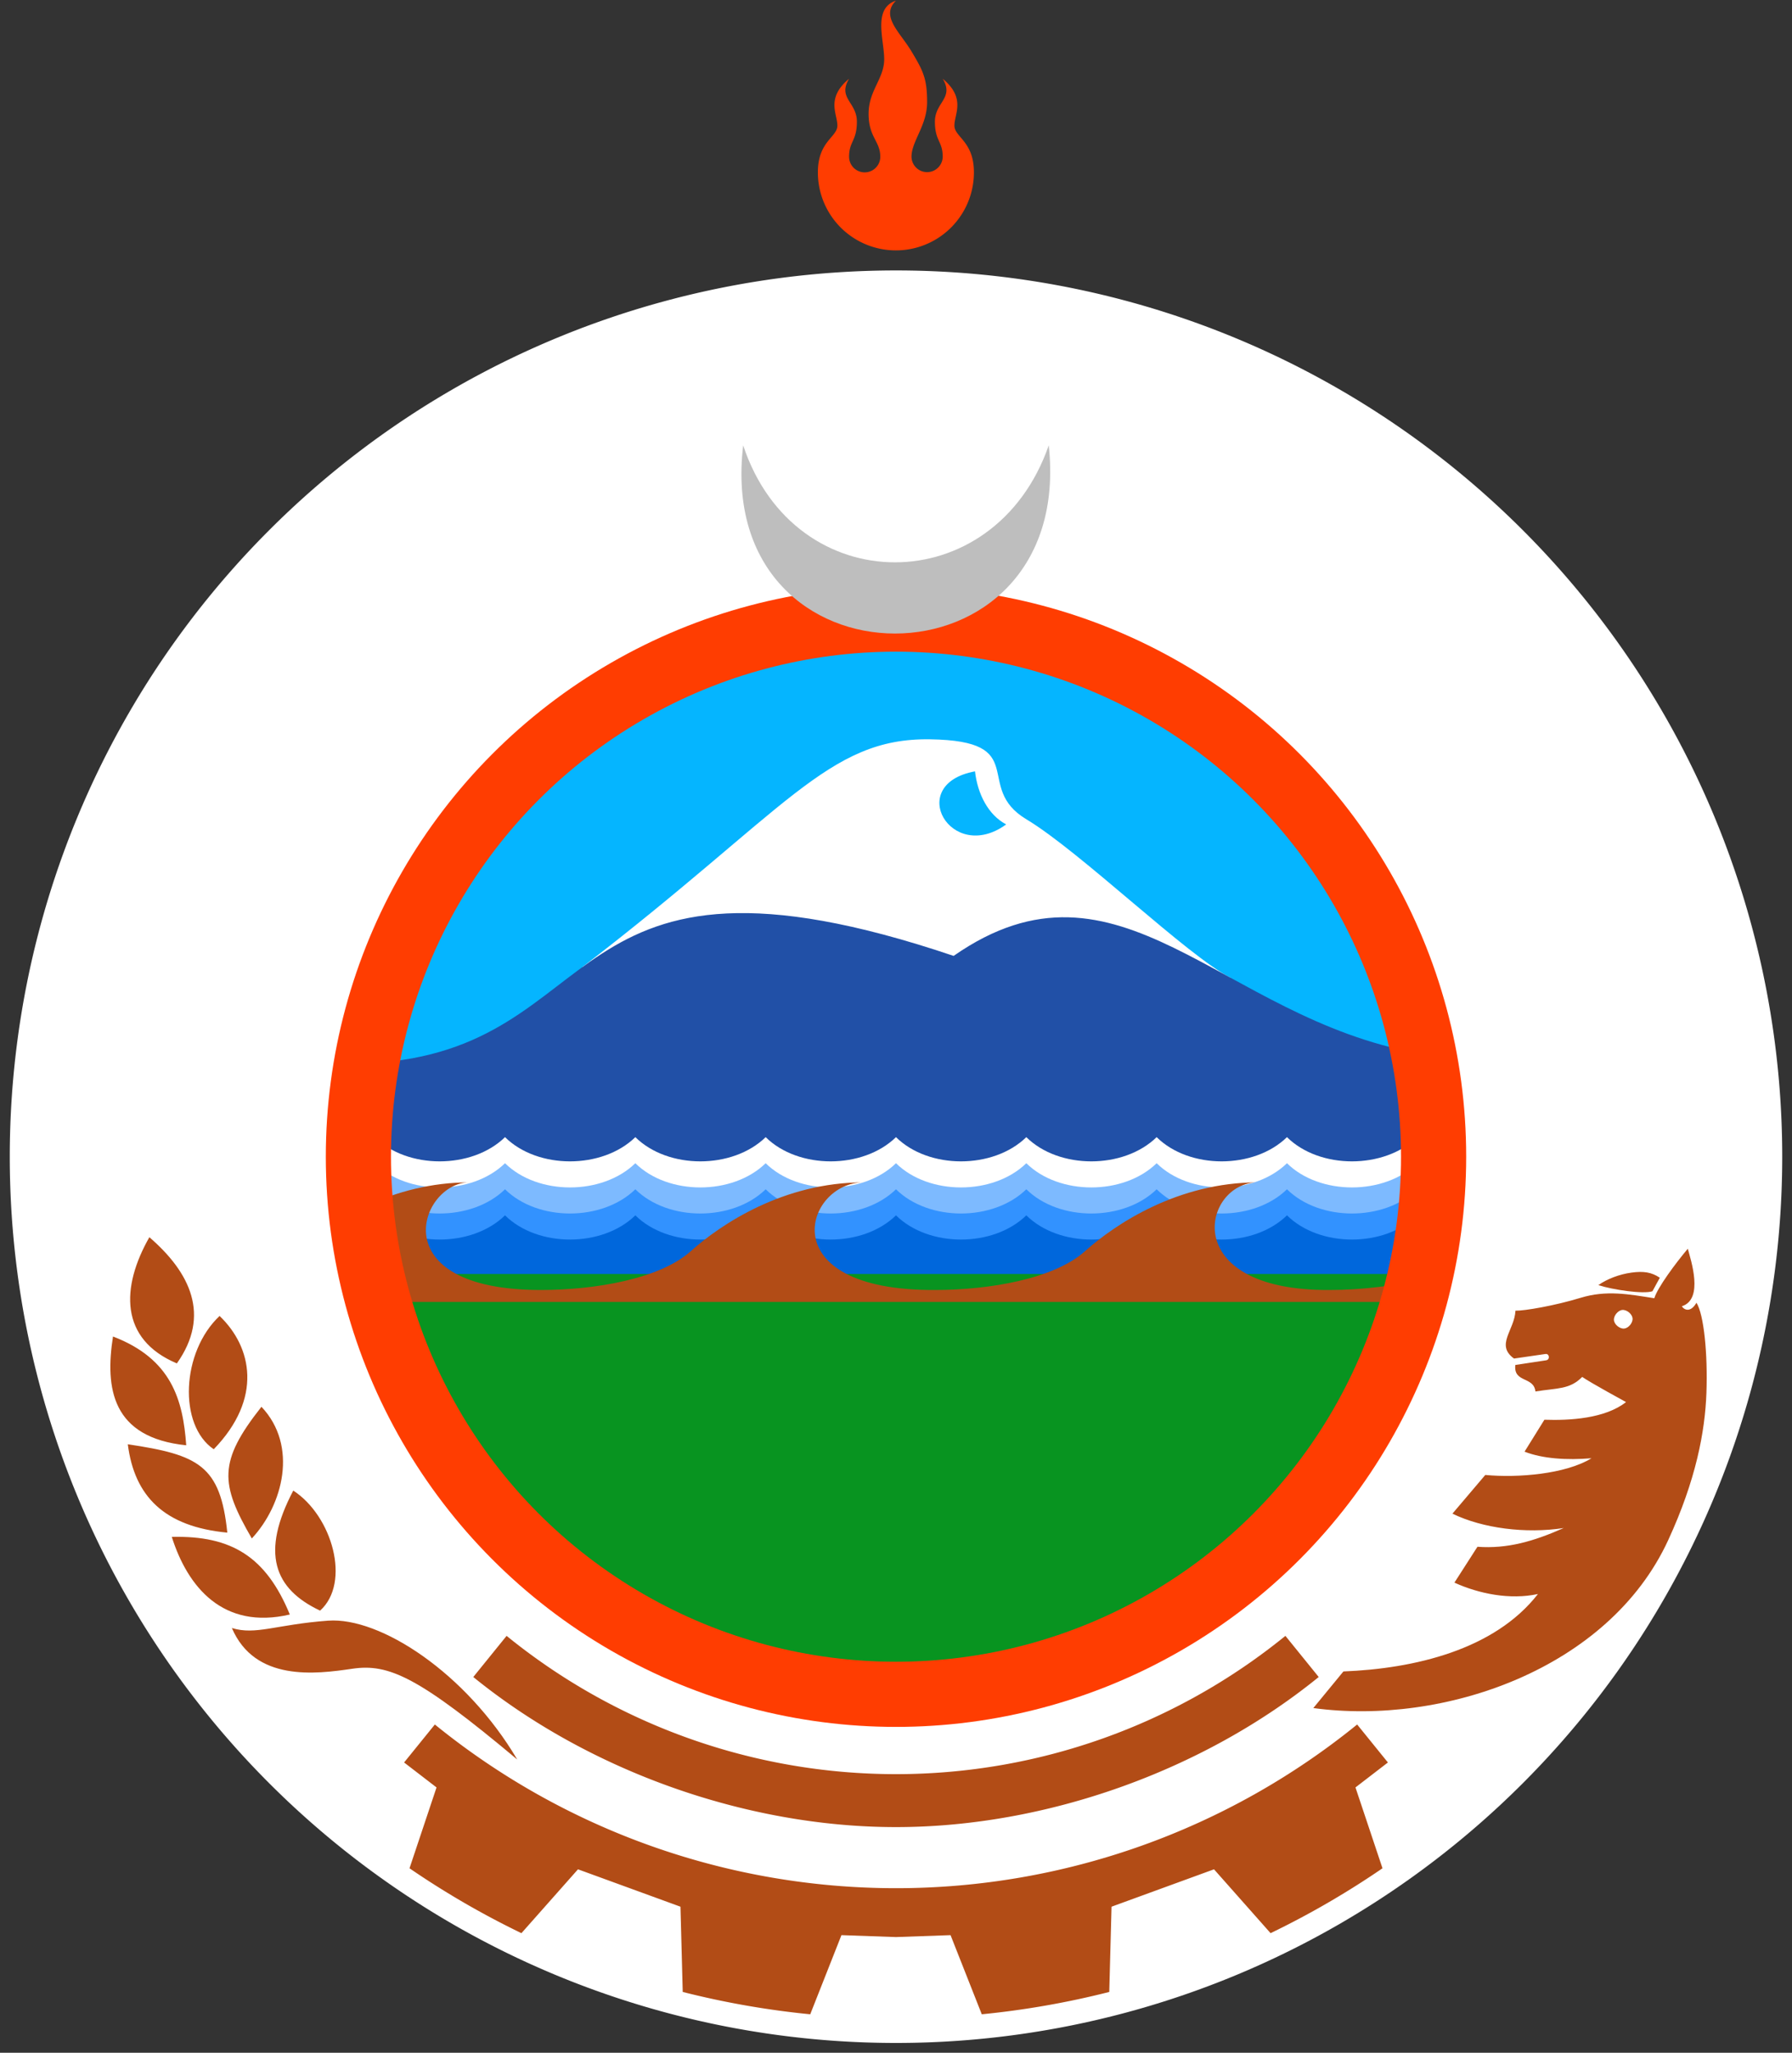 <svg height="630" width="550" xmlns="http://www.w3.org/2000/svg"><rect width="100%" height="100%" fill="#333333" stroke="none"/><g fill-rule="evenodd"><g transform="translate(0 -20)"><path d="m547 375a272 272 0 0 1 -272 272 272 272 0 0 1 -272-272 272 272 0 0 1 272-272 272 272 0 0 1 272 272z" fill="#fff"/><g fill="none"><path d="m275 105c-148.643 0-270 121.357-270 270h87.5c0-100.88 81.62-182.5 182.5-182.5s182.5 81.62 182.5 182.5h87.5c0-148.643-121.357-270-270-270z"/><path d="m5 375c0 148.643 121.357 270 270 270s270-121.357 270-270h-87.5c0 65.213-34.774 125.442-91.25 158.049-56.476 32.606-126.024 32.606-182.5 0-56.476-32.607-91.25-92.836-91.25-158.049z"/></g></g><path d="m518.02 383.247c-3.738 4.426-9.338 11.98-10.277 15.192-7.924-1.244-14.717-2.547-22.658-.122-7.8 2.383-17.203 4.012-19.957 3.94-.29 6.022-6.235 10.516-.445 14.693l9.645-1.397c1.244-.18 1.477 1.74.214 1.931l-9.457 1.436c-.614 5.582 5.668 3.415 6.168 8.13 6.792-1.082 10.556-.577 14.352-4.46 2.766 1.9 13.458 7.716 13.458 7.716-6.415 5.078-17.335 5.695-25.053 5.42l-6.093 9.804c5.539 2.155 12.915 2.65 20.537 2.019-7.901 4.87-22.602 6.074-32.59 5.127l-10.083 11.877c9.269 4.503 22.45 6.208 34.157 4.41-9.265 4.1-17.257 6.418-26.482 5.755l-7.063 11.005c7.504 3.41 17.053 5.362 25.636 3.488-13.362 17.17-38.012 22.915-59.707 23.767l-9.236 11.237c39.941 5.44 90.636-11.871 108.92-51.536 8.509-18.457 11.299-33.264 11.73-45.194.432-11.93-.77-24.083-3.059-27.664-1.737 3.013-3.668 2.345-4.496 1.077 6.842-2.107 2.75-14.27 1.84-17.651zm-17.284 7.325c-3.689.497-7.537 1.96-10.173 3.844 4.456 1.446 13.868 2.81 16.606 1.878l2.26-4.143c-2.543-1.724-5.005-2.076-8.693-1.58zm-2.843 11.465c1.345-.147 3.018 1.195 3.166 2.54.147 1.345-1.195 3.019-2.54 3.166-1.345.148-3.019-1.195-3.167-2.54-.147-1.345 1.196-3.019 2.54-3.166zm-452.051-22.325c-8.706 15.285-9.24 31.271 8.44 38.727 10.468-14.762 4.104-27.908-8.44-38.727zm21.551 24.165c-11.75 11.044-12.71 33.52-1.791 40.909 15.094-15.603 11.77-31.373 1.791-40.91zm-32.715 6.302c-2.489 15.905-.343 31.044 22.478 33.392-1-13.95-4.499-26.511-22.478-33.392zm45.565 21.573c-13.335 16.878-12.672 23.665-2.956 40.414 9.6-10.323 14.27-28.456 2.956-40.414zm-41.018 11.507c2.03 15.97 11.218 25.298 30.536 27.118-2.117-20.635-8.79-23.871-30.536-27.118zm50.786 14.213c-10.028 19.08-5.983 30.137 8.234 36.844 9.522-8.588 3.754-29.05-8.234-36.844zm-37.286 14.212c4.862 15.346 15.707 28.609 36.229 23.82-7.276-17.634-17.77-24.278-36.23-23.82zm47.992 25.71c-15.952 1.163-22.185 4.53-29.553 2.256 7.08 16.524 25.685 14.165 36.941 12.502 11.257-1.662 20.357 2.493 50.644 27.857-15.697-26.6-42.08-43.776-58.032-42.614z" fill="#b24c16"/><path d="m155.484 502.059-10.224 12.628c35.559 28.896 83.917 46.063 129.74 46.063s94.181-17.167 129.74-46.063l-10.224-12.628a189.493 189.493 0 0 1 -119.516 42.441 189.493 189.493 0 0 1 -119.516-42.441zm-22.021 27.2-9.438 11.657 9.954 7.66-8.293 24.813a264.032 264.032 0 0 0 34.35 19.916l17.359-19.6 31.453 11.475.695 26.162a263.89 263.89 0 0 0 39.133 6.857l9.582-24.289 16.742.59 16.742-.59 9.584 24.29a263.892 263.892 0 0 0 39.131-6.858l.695-26.162 31.453-11.475 17.36 19.6a264.032 264.032 0 0 0 34.35-19.916l-8.294-24.813 9.954-7.66-9.436-11.656a224.487 224.487 0 0 1 -141.539 50.24 224.481 224.481 0 0 1 -141.537-50.24z" fill="#b24c16"/><path d="m110 355c0-91.127 73.873-165 165-165s165 73.873 165 165z" fill="#05b5ff"/><path d="m440 355c0 91.127-73.873 165-165 165s-165-73.873-165-165z" fill="#089420"/><path d="m285.398 226.897c-31.42-.45-43.818 21.634-106.728 69.966l199.15 3.297c-13.264-6.659-46.181-38.744-62.782-48.699-16.6-9.954 1.78-24.115-29.64-24.564zm13.85 9.84c.794 6.969 4.074 13.383 9.569 16.281-16.947 12.305-31.136-12.335-9.569-16.282z" fill="#fff"/><path d="m112.474 363.793h329.525l-6.693-40.557c-60.756-10.812-91.65-65.39-142.623-29.863-123.572-41.705-104.521 28.834-179.18 32.953z" fill="#2150a7"/><path d="m115 349c10.04 9.911 29.831 9.911 40 0 10.04 9.911 29.831 9.911 40 0 10.04 9.911 29.831 9.911 40 0 10.04 9.911 29.831 9.911 40 0 10.04 9.911 29.831 9.911 40 0 10.04 9.911 29.831 9.911 40 0 10.04 9.911 29.831 9.911 40 0 10.04 9.911 29.831 9.911 40 0v20h-320z" fill="#fff"/><path d="m115 357c10.04 9.911 29.831 9.911 40 0 10.04 9.911 29.831 9.911 40 0 10.04 9.911 29.831 9.911 40 0 10.04 9.911 29.831 9.911 40 0 10.04 9.911 29.831 9.911 40 0 10.04 9.911 29.831 9.911 40 0 10.04 9.911 29.831 9.911 40 0 10.04 9.911 29.831 9.911 40 0v20h-320z" fill="#7dbaff"/><path d="m115 365c10.04 9.911 29.831 9.911 40 0 10.04 9.911 29.831 9.911 40 0 10.04 9.911 29.831 9.911 40 0 10.04 9.911 29.831 9.911 40 0 10.04 9.911 29.831 9.911 40 0 10.04 9.911 29.831 9.911 40 0 10.04 9.911 29.831 9.911 40 0 10.04 9.911 29.831 9.911 40 0v20h-320z" fill="#3292ff"/><path d="m115 373c10.04 9.911 29.831 9.911 40 0 10.04 9.911 29.831 9.911 40 0 10.04 9.911 29.831 9.911 40 0 10.04 9.911 29.831 9.911 40 0 10.04 9.911 29.831 9.911 40 0 10.04 9.911 29.831 9.911 40 0 10.04 9.911 29.831 9.911 40 0 10.04 9.911 29.831 9.911 40 0v18h-320z" fill="#0067dc"/><path d="m144 432.882c-8.91 0-16.5 6.115-16.5 6.115v29.354h88c-26.432-12.69-44.881-35.47-71.5-35.47zm121 0c-7.32 0-16.5 6.115-16.5 6.115v29.354h88c-8.525-4.093-16.219-9.235-23.624-14.324-15.558-10.69-29.842-21.145-47.876-21.145zm121 0c-11.973 0-16.5 6.115-16.5 6.115v29.354h68.38v-11.605c-17.15-11.56-32.316-23.864-51.88-23.864z" fill="none" transform="translate(0 -70)"/><path d="m144 362.882c-11.716 0-22.206 2.935-31.012 6.91v29.782h324.892v-7.539c-9.238 2.682-20.117 3.87-29.88 3.87-46.876.25-38.81-33.023-22-33.023-24.433 0-43.619 12.715-53.05 21.167-9.433 8.453-29.329 11.856-45.95 11.856-50.881.271-39.874-33.023-22-33.023-24.433 0-43.619 12.715-53.05 21.167-9.433 8.453-29.329 11.856-45.95 11.856-49.425 0-36.95-33.023-22-33.023z" fill="#b24c16"/></g><circle cx="275" cy="355" fill="none" r="165" stroke="#ff3d01" stroke-width="20"/><path d="m6934.639 9923.6c63.235 150.844-776.323 191.98-945.02 202.279-168.699 10.3-73.232 63.514 100.18 76.457l1.693 29.919c-630.171 3.091-630.172 395.749-1.692 395.749v34.127c-628.48 0-628.48 436.55-2.313 436.55l724.201-2.582c53.821 0 79.903-34.325 79.56-82.198l-2.722-223.226c310 1.312 230.15 308.185-91.006 349.175-115.272 14.712-225.108 55.814 85.527 77.357-28.5 46.384-752.468 66.549-899.144 74.392s-52.67 58.336 105.094 79.66v33.166c-626.704 0-627.673 422.565-2.56 422.565l716.624-3.716c60.24 0 84.383-27.376 84.494-84.408l.685-219.609c305.036 1.268 245.184 293.354-83.582 348.009-120.68 20.063-205.583 63.464 85.363 83.126 696.224 47.052 622.23-545.894-1.959-545.894l-.513-57.451c362.732-53.67 321.544-92.478 265.318-165.6 332.127-84.477 334.485-514.468-266.86-518.352v-504.927c346.64-52.066 398.245-105.153 143.423-266.768-52.467-37.282-121.237-30.886-94.791 32.2zm-844.84 429.249v155.579c-209.352-1.833-212.13-151.814 0-155.579zm0 440.876v167.548c-213.818-1.574-213.877-166.551 0-167.548zm-.456 730.965v167.548c-213.363 0-213.363-167.548 0-167.548z" fill="none" stroke-linejoin="round" stroke-width="28.222" transform="matrix(.045 0 0 .045 -20.365 -41.411)"/><g transform="translate(0 -70)"><path d="m251.02 122.9a23.948 23.948 0 0 0 47.896 0c0-9.58-5.987-10.777-5.987-14.37 0-3.592 3.593-8.381-3.592-14.368 3.592 5.987-2.394 7.184-2.394 13.171s2.394 5.987 2.394 10.777a4.79 4.79 0 0 1 -9.579 0c0-4.79 4.79-9.58 4.79-16.764s-1.198-9.58-4.79-15.566c-3.592-5.987-9.579-10.777-4.79-15.566-7.184 2.394-3.592 11.974-3.592 17.96 0 5.988-4.79 9.58-4.79 16.764 0 7.185 3.593 8.382 3.593 13.172a4.79 4.79 0 0 1 -9.58 0c0-4.79 2.396-4.79 2.396-10.777s-5.987-7.184-2.395-13.171c-7.185 5.987-3.592 10.776-3.592 14.368 0 3.593-5.987 4.79-5.987 14.37" fill="#ff3d01"/><ellipse cx="274.969" cy="192.388" fill="none" rx="35.962" ry="35.962"/><path d="m321.883 206.68c8.326 77.014-102.946 77.014-93.788 0 15.82 47.873 77.136 47.873 93.788 0z" fill="#bebebe" fill-rule="evenodd"/></g></svg>